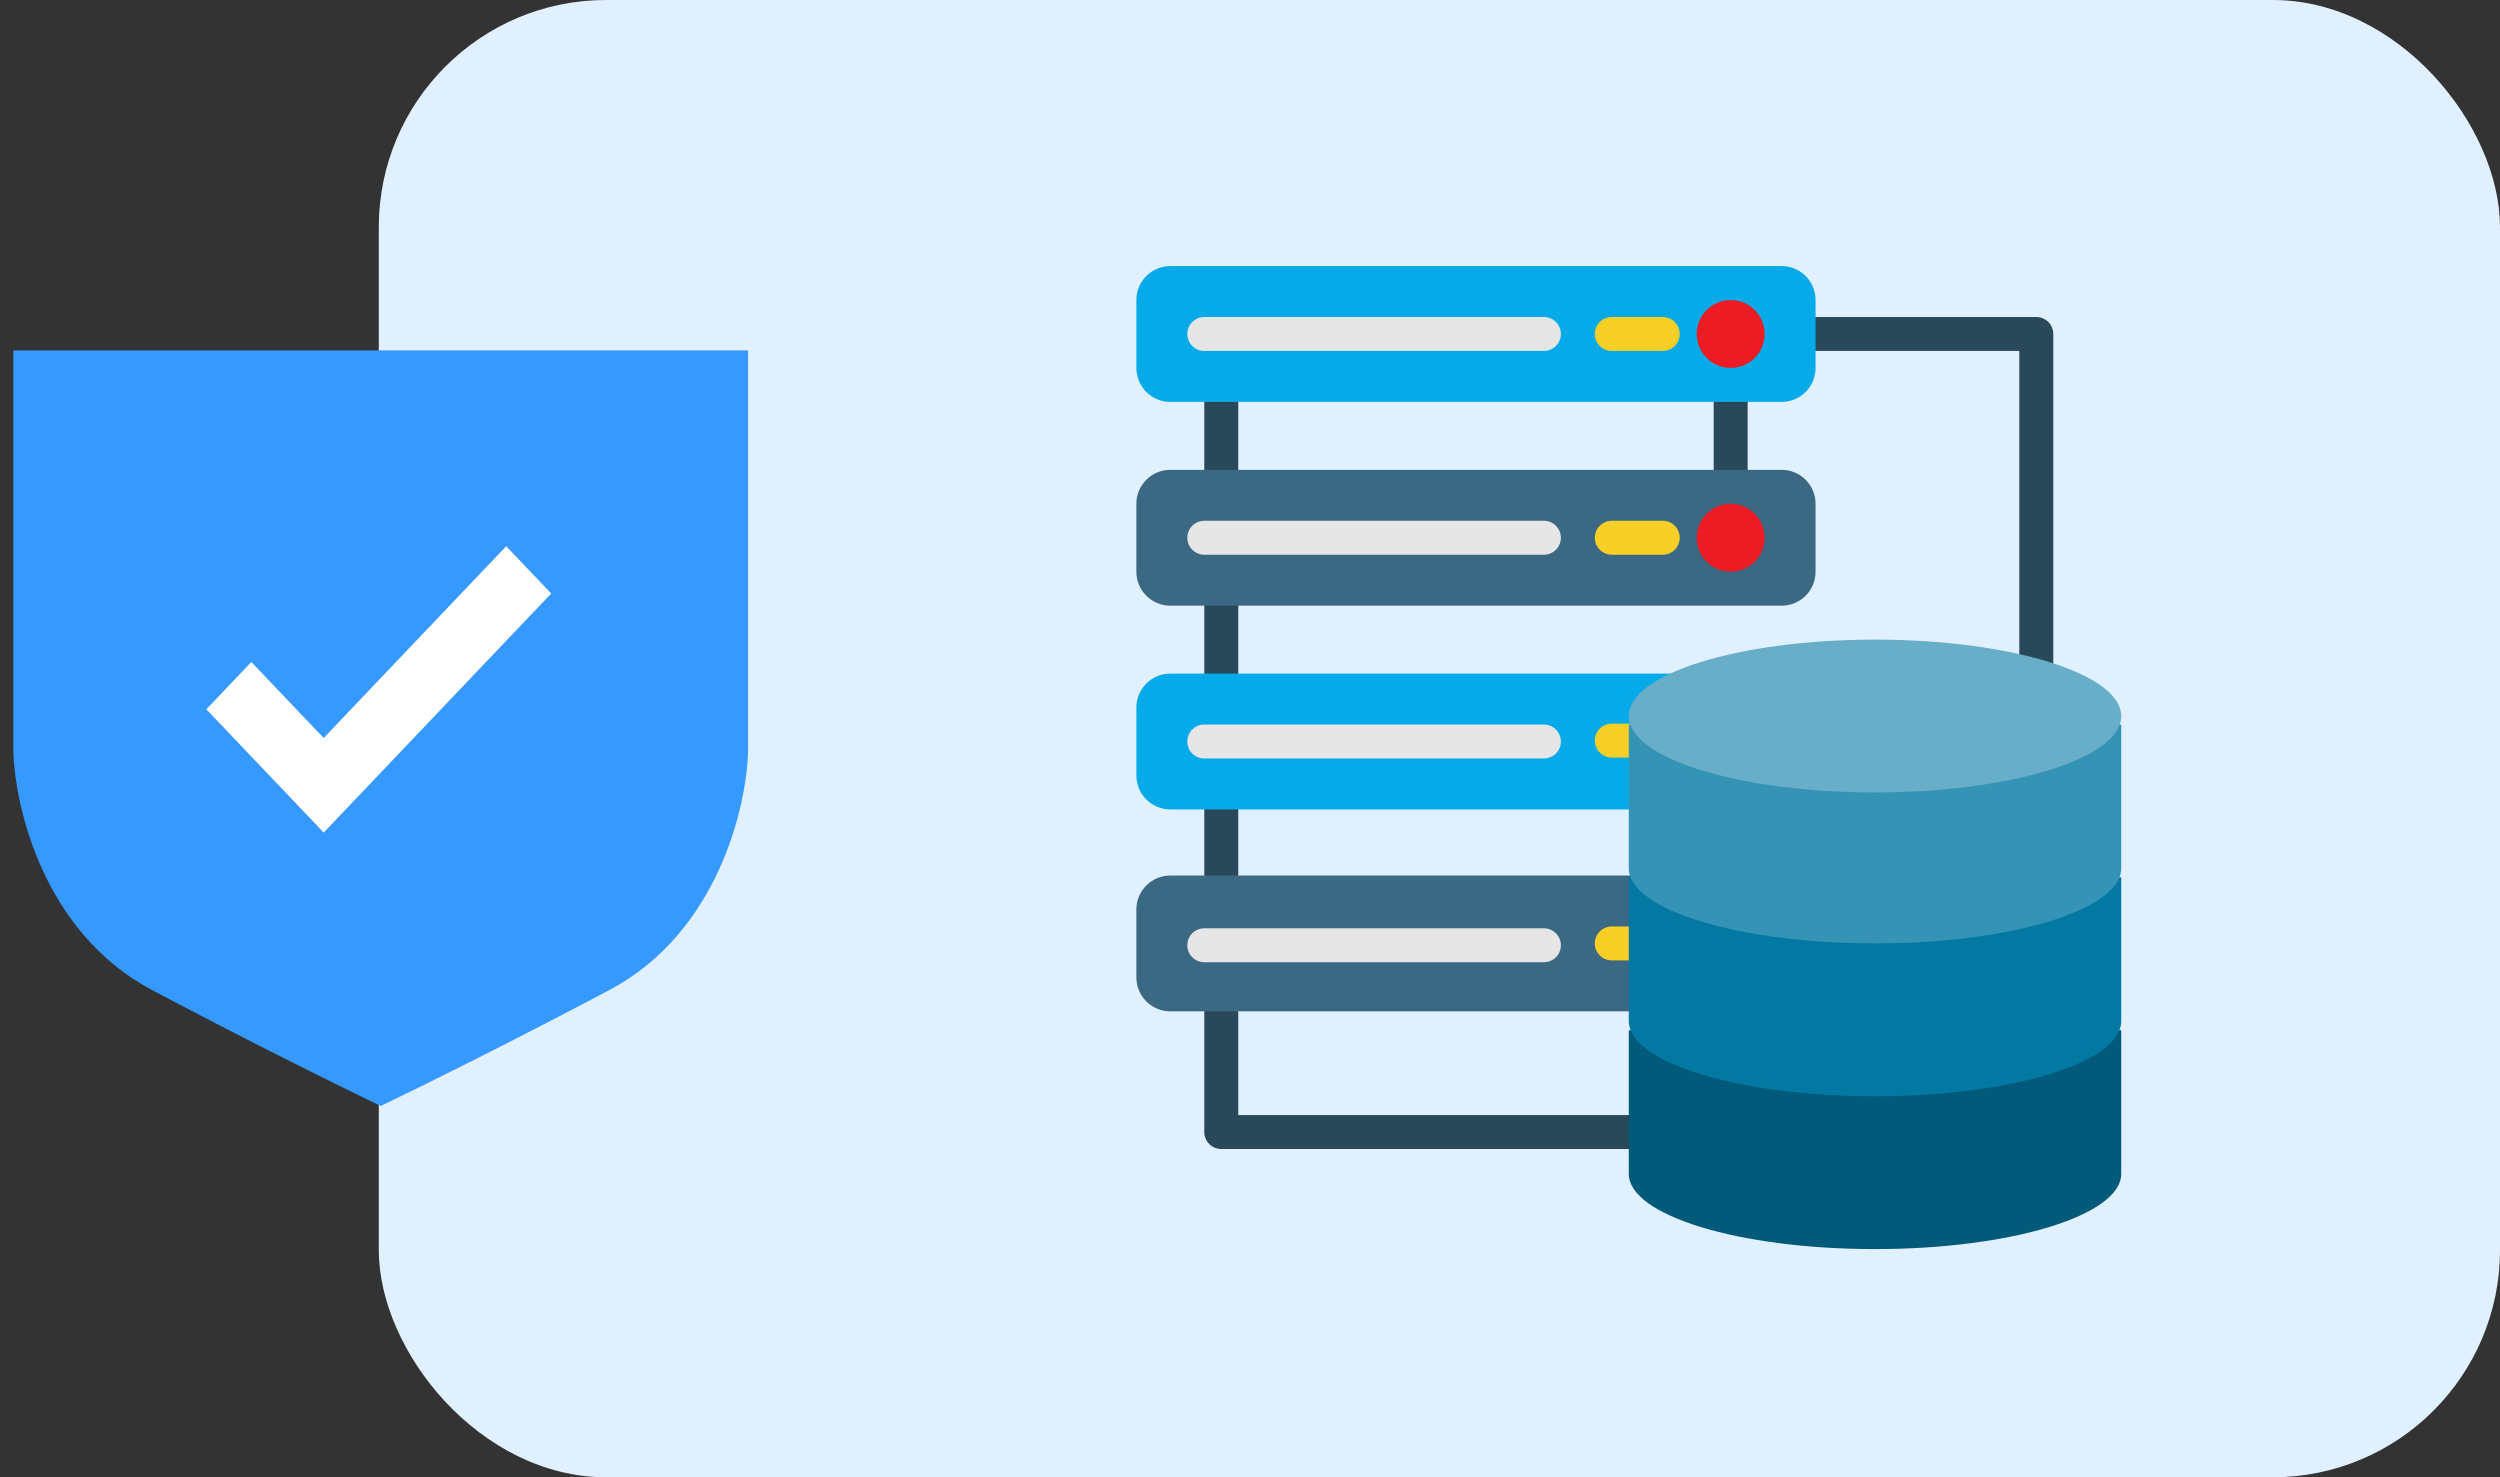 <svg width="66" height="39" viewBox="0 0 66 39" fill="none" xmlns="http://www.w3.org/2000/svg">
<rect x="0" y="0" width="66" height="39" fill="#333333" stroke="none"/>
<rect x="10" width="56" height="39" rx="6" fill="#E1F0FF"/>
<path fill-rule="evenodd" clip-rule="evenodd" d="M10.051 10H1.102V19.788C1.133 21.124 1.829 24.132 4.364 25.475C6.9 26.817 9.212 27.961 10.051 28.364C10.89 27.961 13.202 26.817 15.737 25.475C18.273 24.132 18.969 21.124 19 19.788V10H10.051Z" fill="#3699FF"/>
<path d="M1.102 10V9.25H0.352V10H1.102ZM1.102 19.788H0.352V19.797L0.352 19.806L1.102 19.788ZM4.364 25.475L4.715 24.812H4.715L4.364 25.475ZM10.051 28.364L9.725 29.04L10.051 29.197L10.376 29.04L10.051 28.364ZM15.737 25.475L16.088 26.137L15.737 25.475ZM19 19.788L19.75 19.806L19.75 19.797V19.788H19ZM19 10H19.75V9.25H19V10ZM1.102 10.75H10.051V9.25H1.102V10.75ZM1.852 19.788V10H0.352V19.788H1.852ZM4.715 24.812C3.634 24.239 2.924 23.302 2.476 22.318C2.026 21.329 1.865 20.344 1.851 19.771L0.352 19.806C0.37 20.569 0.572 21.755 1.111 22.94C1.653 24.13 2.559 25.368 4.013 26.137L4.715 24.812ZM10.376 27.689C9.545 27.289 7.242 26.149 4.715 24.812L4.013 26.137C6.558 27.485 8.879 28.633 9.725 29.04L10.376 27.689ZM10.376 29.04C11.223 28.633 13.543 27.485 16.088 26.137L15.386 24.812C12.86 26.149 10.556 27.289 9.725 27.689L10.376 29.04ZM16.088 26.137C17.542 25.368 18.448 24.13 18.99 22.94C19.53 21.755 19.732 20.569 19.75 19.806L18.25 19.771C18.237 20.344 18.076 21.329 17.625 22.318C17.178 23.302 16.468 24.239 15.386 24.812L16.088 26.137ZM19.75 19.788V10H18.25V19.788H19.75ZM19 9.25H10.051V10.75H19V9.25Z" fill="#3699FF"/>
<path d="M8.545 19.773L6.781 17.919L6.636 17.767L6.491 17.919L5.855 18.587L5.724 18.725L5.855 18.863L8.401 21.538L8.545 21.69L8.69 21.538L14.145 15.806L14.276 15.669L14.145 15.531L13.508 14.862L13.364 14.71L13.219 14.862L8.545 19.773Z" fill="white" stroke="white" stroke-width="0.4"/>
<path d="M32.241 12.851C31.994 12.851 31.793 12.651 31.793 12.403V10.61C31.793 10.363 31.994 10.162 32.241 10.162C32.489 10.162 32.69 10.363 32.69 10.61V12.403C32.69 12.651 32.489 12.851 32.241 12.851Z" fill="#29485A"/>
<path d="M45.69 12.851C45.442 12.851 45.241 12.651 45.241 12.403V10.61C45.241 10.363 45.442 10.162 45.69 10.162C45.937 10.162 46.138 10.363 46.138 10.61V12.403C46.138 12.651 45.937 12.851 45.69 12.851Z" fill="#29485A"/>
<path d="M53.759 18.483C53.511 18.483 53.31 18.283 53.31 18.035V9.265H47.931C47.684 9.265 47.483 9.065 47.483 8.817C47.483 8.57 47.684 8.369 47.931 8.369H53.759C54.006 8.369 54.207 8.57 54.207 8.817V18.035C54.207 18.283 54.006 18.483 53.759 18.483Z" fill="#29485A"/>
<path d="M32.241 18.231C31.994 18.231 31.793 18.03 31.793 17.783V15.989C31.793 15.742 31.994 15.541 32.241 15.541C32.489 15.541 32.69 15.742 32.69 15.989V17.783C32.69 18.03 32.489 18.231 32.241 18.231Z" fill="#29485A"/>
<path d="M32.241 23.61C31.994 23.61 31.793 23.41 31.793 23.162V21.369C31.793 21.121 31.994 20.921 32.241 20.921C32.489 20.921 32.69 21.121 32.69 21.369V23.162C32.69 23.41 32.489 23.61 32.241 23.61Z" fill="#29485A"/>
<path d="M43.588 30.334H32.241C31.994 30.334 31.793 30.134 31.793 29.886V26.748C31.793 26.5 31.994 26.3 32.241 26.3C32.489 26.3 32.69 26.5 32.69 26.748V29.438H43.588C43.836 29.438 44.036 29.638 44.036 29.886C44.036 30.134 43.836 30.334 43.588 30.334Z" fill="#29485A"/>
<path d="M30.897 7.024H47.035C47.53 7.024 47.931 7.426 47.931 7.921V9.714C47.931 10.209 47.53 10.61 47.035 10.61H30.897C30.401 10.61 30 10.209 30 9.714V7.921C30 7.426 30.401 7.024 30.897 7.024Z" fill="#06AAE9"/>
<path d="M30.897 17.783H47.035C47.53 17.783 47.931 18.184 47.931 18.679V20.472C47.931 20.968 47.53 21.369 47.035 21.369H30.897C30.401 21.369 30 20.968 30 20.472V18.679C30 18.184 30.401 17.783 30.897 17.783Z" fill="#06AAE9"/>
<path d="M45.69 9.714C45.194 9.714 44.793 9.312 44.793 8.817C44.793 8.322 45.194 7.921 45.69 7.921C46.185 7.921 46.586 8.322 46.586 8.817C46.586 9.312 46.185 9.714 45.69 9.714Z" fill="#ED1C24"/>
<path d="M40.758 9.265H31.793C31.545 9.265 31.345 9.065 31.345 8.817C31.345 8.57 31.545 8.369 31.793 8.369H40.758C41.006 8.369 41.207 8.57 41.207 8.817C41.207 9.065 41.006 9.265 40.758 9.265Z" fill="#E6E6E6"/>
<path d="M43.897 9.265H42.552C42.304 9.265 42.103 9.065 42.103 8.817C42.103 8.57 42.304 8.369 42.552 8.369H43.897C44.144 8.369 44.345 8.57 44.345 8.817C44.345 9.065 44.144 9.265 43.897 9.265Z" fill="#F8CF26"/>
<path d="M30.897 12.404H47.035C47.53 12.404 47.931 12.805 47.931 13.3V15.093C47.931 15.588 47.53 15.99 47.035 15.99H30.897C30.401 15.99 30 15.588 30 15.093V13.3C30 12.805 30.401 12.404 30.897 12.404Z" fill="#3B6882"/>
<path d="M30.897 23.114H47.035C47.53 23.114 47.931 23.515 47.931 24.01V25.803C47.931 26.299 47.53 26.7 47.035 26.7H30.897C30.401 26.7 30 26.299 30 25.803V24.01C30 23.515 30.401 23.114 30.897 23.114Z" fill="#3B6882"/>
<path d="M45.69 15.093C45.194 15.093 44.793 14.692 44.793 14.197C44.793 13.701 45.194 13.3 45.69 13.3C46.185 13.3 46.586 13.701 46.586 14.197C46.586 14.692 46.185 15.093 45.69 15.093Z" fill="#ED1C24"/>
<path d="M40.758 14.645H31.793C31.545 14.645 31.345 14.444 31.345 14.197C31.345 13.949 31.545 13.748 31.793 13.748H40.758C41.006 13.748 41.207 13.949 41.207 14.197C41.207 14.444 41.006 14.645 40.758 14.645Z" fill="#E6E6E6"/>
<path d="M43.897 14.645H42.552C42.304 14.645 42.103 14.444 42.103 14.197C42.103 13.949 42.304 13.748 42.552 13.748H43.897C44.144 13.748 44.345 13.949 44.345 14.197C44.345 14.444 44.144 14.645 43.897 14.645Z" fill="#F8CF26"/>
<path d="M43.897 20H42.552C42.304 20 42.103 19.799 42.103 19.552C42.103 19.304 42.304 19.104 42.552 19.104H43.897C44.144 19.104 44.345 19.304 44.345 19.552C44.345 19.799 44.144 20 43.897 20Z" fill="#F8CF26"/>
<path d="M43.897 25.355H42.552C42.304 25.355 42.103 25.154 42.103 24.907C42.103 24.659 42.304 24.459 42.552 24.459H43.897C44.144 24.459 44.345 24.659 44.345 24.907C44.345 25.154 44.144 25.355 43.897 25.355Z" fill="#F8CF26"/>
<path d="M40.758 20.024H31.793C31.545 20.024 31.345 19.823 31.345 19.576C31.345 19.328 31.545 19.128 31.793 19.128H40.758C41.006 19.128 41.207 19.328 41.207 19.576C41.207 19.823 41.006 20.024 40.758 20.024Z" fill="#E6E6E6"/>
<path d="M43 27.197V30.991C43 32.087 45.91 32.976 49.5 32.976C53.09 32.976 56 32.087 56 30.991V27.197" fill="#025A7A"/>
<path d="M43 23.162V26.956C43 28.053 45.91 28.941 49.5 28.941C53.09 28.941 56 28.053 56 26.956V23.162" fill="#0378A3"/>
<path d="M43 19.128V22.922C43 24.018 45.91 24.907 49.5 24.907C53.09 24.907 56 24.018 56 22.922V19.128" fill="#3593B5"/>
<path d="M40.758 25.403H31.793C31.545 25.403 31.345 25.203 31.345 24.955C31.345 24.708 31.545 24.507 31.793 24.507H40.758C41.006 24.507 41.207 24.708 41.207 24.955C41.207 25.203 41.006 25.403 40.758 25.403Z" fill="#E6E6E6"/>
<path d="M49.5 20.921C53.09 20.921 56 20.018 56 18.904C56 17.789 53.09 16.886 49.5 16.886C45.91 16.886 43 17.789 43 18.904C43 20.018 45.91 20.921 49.5 20.921Z" fill="#68AEC8"/>
</svg>

